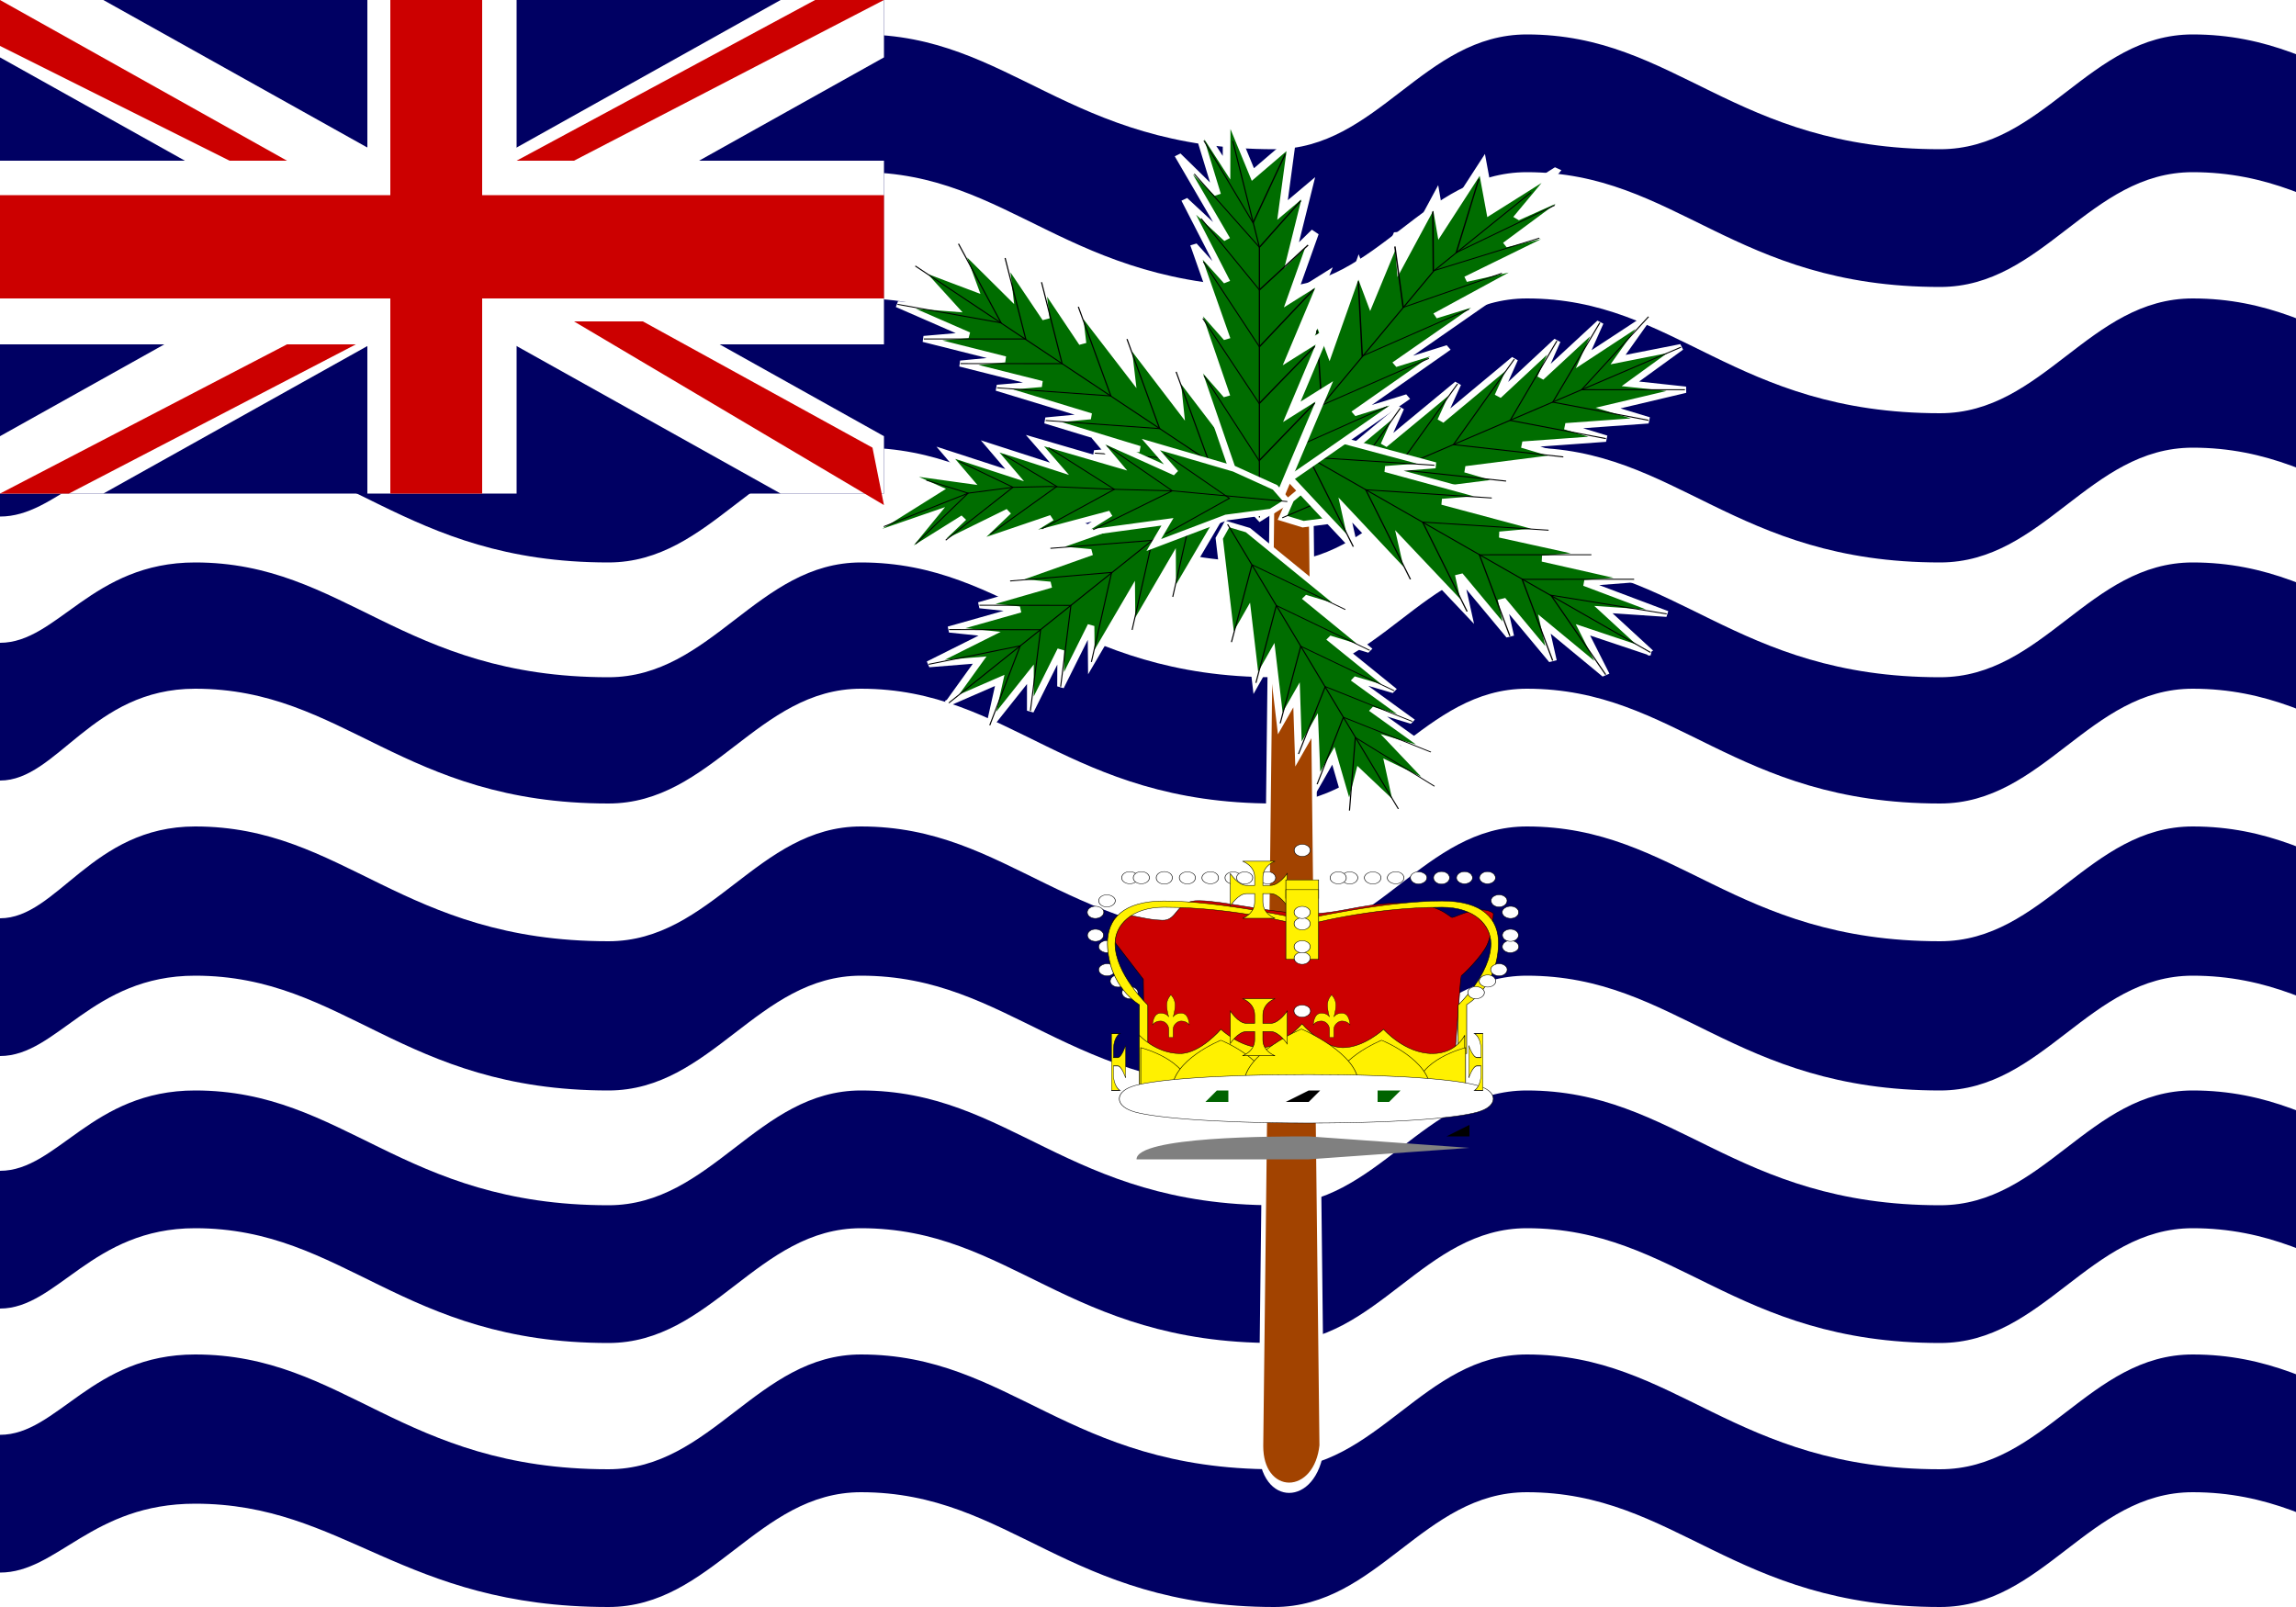 <svg xmlns="http://www.w3.org/2000/svg" width="20" height="14"><path fill="#fff" d="M0 0h20v14H0z"/><path d="M30 12.2c-.3.2-.6.6-1.5.6-1.8 0-2.2-1-3.6-1-.9 0-1.3 1-2.2 1-1.8 0-2.3-1-3.6-1-.9 0-1.3 1-2.2 1-1.8 0-2.3-1-3.6-1-.9 0-1.3 1-2.2 1-1.8 0-2.3-1-3.6-1-.9 0-1.3 1-2.2 1-1.8 0-2.3-1-3.6-1-.9 0-1.2.7-1.7.7v1.2c.5 0 .8-.6 1.7-.6 1.3 0 1.8.9 3.6.9.9 0 1.3-1 2.2-1 1.3 0 1.8 1 3.6 1 .9 0 1.3-1 2.2-1 1.3 0 1.8 1 3.6 1 .9 0 1.3-1 2.2-1 1.3 0 1.8 1 3.6 1 .9 0 1.3-1 2.2-1 1.4 0 1.8 1 3.6 1 .9 0 1.2-.3 1.5-.5zm0-2.3c-.3.1-.6.6-1.5.6-1.8 0-2.2-1-3.6-1-.9 0-1.3 1-2.2 1-1.8 0-2.3-1-3.6-1-.9 0-1.3 1-2.2 1-1.8 0-2.3-1-3.6-1-.9 0-1.3 1-2.2 1-1.8 0-2.3-1-3.6-1-.9 0-1.3 1-2.2 1-1.8 0-2.3-1-3.6-1-.9 0-1.2.7-1.7.7v1.2c.5 0 .8-.7 1.7-.7 1.3 0 1.8 1 3.6 1 .9 0 1.3-1 2.2-1 1.3 0 1.8 1 3.6 1 .9 0 1.3-1 2.2-1 1.3 0 1.8 1 3.6 1 .9 0 1.3-1 2.2-1 1.3 0 1.8 1 3.6 1 .9 0 1.3-1 2.2-1 1.4 0 1.8 1 3.6 1 .9 0 1.2-.3 1.5-.5zm0-2.4c-.3.2-.6.7-1.5.7-1.8 0-2.2-1-3.6-1-.9 0-1.3 1-2.2 1-1.8 0-2.3-1-3.6-1-.9 0-1.3 1-2.2 1-1.8 0-2.3-1-3.6-1-.9 0-1.3 1-2.2 1-1.8 0-2.3-1-3.6-1-.9 0-1.3 1-2.2 1-1.8 0-2.3-1-3.6-1C.8 7.2.5 8 0 8v1.2c.5 0 .8-.7 1.7-.7 1.3 0 1.8 1 3.6 1 .9 0 1.3-1 2.2-1 1.3 0 1.8 1 3.6 1 .9 0 1.3-1 2.2-1 1.3 0 1.8 1 3.6 1 .9 0 1.3-1 2.2-1 1.3 0 1.8 1 3.6 1 .9 0 1.3-1 2.2-1 1.4 0 1.8 1 3.6 1 .9 0 1.2-.3 1.5-.5zm0-2.3c-.3.2-.6.6-1.5.6-1.8 0-2.2-.9-3.6-.9-.9 0-1.3 1-2.2 1-1.8 0-2.3-1-3.6-1-.9 0-1.3 1-2.2 1-1.8 0-2.3-1-3.6-1-.9 0-1.3 1-2.2 1-1.8 0-2.3-1-3.6-1-.9 0-1.3 1-2.2 1-1.8 0-2.3-1-3.6-1-.9 0-1.2.7-1.7.7v1.2C.5 6.8.8 6 1.7 6c1.3 0 1.8 1 3.6 1 .9 0 1.3-1 2.2-1 1.3 0 1.8 1 3.6 1 .9 0 1.3-1 2.2-1 1.3 0 1.8 1 3.6 1 .9 0 1.3-1 2.2-1 1.3 0 1.8 1 3.6 1 .9 0 1.3-1 2.2-1 1.4 0 1.8 1 3.6 1 .9 0 1.2-.3 1.5-.5zM30 3c-.3.2-.6.6-1.5.6-1.8 0-2.2-1-3.6-1-.9 0-1.3 1-2.2 1-1.8 0-2.3-1-3.6-1-.9 0-1.3 1-2.2 1-1.8 0-2.3-1-3.6-1-.9 0-1.3 1-2.2 1-1.8 0-2.3-1-3.6-1-.9 0-1.3 1-2.2 1-1.8 0-2.3-1-3.6-1-.9 0-1.2.8-1.7.8v1.1c.5 0 .8-.6 1.7-.6 1.3 0 1.8 1 3.6 1 .9 0 1.3-1 2.2-1 1.3 0 1.8 1 3.6 1 .9 0 1.3-1 2.2-1 1.3 0 1.8 1 3.6 1 .9 0 1.3-1 2.2-1 1.3 0 1.8 1 3.6 1 .9 0 1.3-1 2.2-1 1.4 0 1.8 1 3.6 1 .9 0 1.2-.3 1.5-.5zm0-2.3c-.3.2-.6.6-1.5.6-1.8 0-2.2-1-3.6-1-.9 0-1.3 1-2.2 1-1.8 0-2.3-1-3.6-1-.9 0-1.3 1-2.2 1-1.8 0-2.3-1-3.6-1-.9 0-1.3 1-2.2 1-1.8 0-2.3-1-3.6-1-.9 0-1.3 1-2.2 1-1.8 0-2.3-1-3.6-1C.8.3.5 1 0 1v1.2c.5 0 .8-.6 1.7-.6 1.3 0 1.8.9 3.6.9.9 0 1.3-1 2.2-1 1.3 0 1.8 1 3.6 1 .9 0 1.3-1 2.2-1 1.3 0 1.8 1 3.6 1 .9 0 1.3-1 2.2-1 1.3 0 1.8 1 3.6 1 .9 0 1.3-1 2.2-1 1.4 0 1.8 1 3.6 1 .9 0 1.2-.3 1.5-.5zm0 0" fill-rule="evenodd" fill="#000063"/><path d="M0 0h7.7v4.3H0zm0 0" fill-rule="evenodd" fill="#000063"/><path d="M0 0v.5l6.8 3.8h.9v-.5L.9 0H0zm7.7 0v.5L.9 4.3H0v-.5L6.8 0h.9zm0 0" fill="#fff"/><path d="M3.2 0v4.3h1.3V0zM0 1.4V3h7.7V1.4H0zm0 0" fill="#fff"/><path d="M0 1.7v.9h7.7v-.9zM3.4 0v4.3h.8V0zM0 4.3L2.5 3h.6L.6 4.3zM0 0l2.5 1.4H2l-2-1zm4.5 1.4L7.1 0h.6L5 1.4zm3.2 3L5 2.8h.6l2 1.1zm0 0" fill="#c00"/><path d="M815.2-301.3l-18 708.8c0 37.3 80 37.3 88.5 0l-17.5-708.8zm0 0" transform="matrix(.006 0 0 .013 6.2 7.3)" fill-rule="evenodd" fill="#a24300" stroke-width="6.9" stroke="#fff"/><path d="M496 549l17.9 71.3 35.5-53.7-18.2 89 35.4-35.4-34.9 88.3 35.4-35.4-35.6 88.8 35.4-35.4L531.4 833l35.7-36-35.5 106.4L567 868l-53.2 159.6-17.6 18-18.1-18-17.5-52.9-35.3-106.6 35.3 35.6L425.4 797l35.3 35.7-35.5-106 35.6 35-35.3-88.5 35.3 35.7-35.9-88.6 35.6 35-17.3-88 35 53.1 18.3-71.3zm0 0" transform="matrix(-.007 .002 -.003 -.005 17.3 8.8)" fill-rule="evenodd" fill="#006d00" stroke-width="8.3" stroke="#fff"/><path d="M496 549v495.9M425.3 868l70.5 106.4L567 868" transform="matrix(-.007 .002 -.003 -.005 17.3 8.8)" fill="none" stroke-width="1.3" stroke="#000"/><path d="M425.4 797L496 903.4 567 797" transform="matrix(-.007 .002 -.003 -.005 17.3 8.8)" fill="none" stroke-width="1.3" stroke="#000"/><path d="M425.2 726.6L496 832.4l71-105.9" transform="matrix(-.007 .002 -.003 -.005 17.3 8.8)" fill="none" stroke-width="1.3" stroke="#000"/><path d="M425.5 673.2l70.2 88.8 71.4-88.9" transform="matrix(-.007 .002 -.003 -.005 17.3 8.8)" fill="none" stroke-width="1.3" stroke="#000"/><path d="M425.2 619.7l70.8 89 70.6-88.5" transform="matrix(-.007 .002 -.003 -.005 17.3 8.8)" fill="none" stroke-width="1.3" stroke="#000"/><path d="M443.2 567.3l53 106.2L549 567.3" transform="matrix(-.007 .002 -.003 -.005 17.3 8.8)" fill="none" stroke-width="1.3" stroke="#000"/><path d="M495.8 549l17.9 71 35.2-53-17.4 88.7 35.2-35.4-35 88.4 35.2-35.5-35.4 88.9 35.2-35.5-35 106 35.2-35.5-35.5 106.4 35.5-35.1-35.5 106.3-17.9 53-17.3 17.6-18.1-17.5-17.9-53.4-35.4-106.3 35.7 35.4-35.4-106.3 35.7 35.4-35.4-106.2 35 35.4-35.2-88.4 35.4 35-35.2-88.4 35 35.4-17-88.4 35.1 53.4 17.6-71zm0 0" transform="matrix(.005 -.005 .006 .004 2.2 2.6)" fill-rule="evenodd" fill="#006d00" stroke-width="8.3" stroke="#fff"/><path d="M495.8 549l.4 496.3m-71-176.8l71.2 105.9 70.5-106" transform="matrix(.005 -.005 .006 .004 2.2 2.6)" fill="none" stroke-width="1.3" stroke="#000"/><path d="M425.1 797.2L496 903.5l70.9-106.4" transform="matrix(.005 -.005 .006 .004 2.2 2.6)" fill="none" stroke-width="1.3" stroke="#000"/><path d="M425.4 726.4l70.8 106.2 70.5-106" transform="matrix(.005 -.005 .006 .004 2.2 2.6)" fill="none" stroke-width="1.3" stroke="#000"/><path d="M425.2 673.4L496 762l70.8-88.9" transform="matrix(.005 -.005 .006 .004 2.2 2.6)" fill="none" stroke-width="1.3" stroke="#000"/><path d="M425.4 620l71 88.8 70.3-88.5" transform="matrix(.005 -.005 .006 .004 2.2 2.6)" fill="none" stroke-width="1.3" stroke="#000"/><path d="M443.3 567l52.8 106.3 53-106" transform="matrix(.005 -.005 .006 .004 2.2 2.6)" fill="none" stroke-width="1.3" stroke="#000"/><path d="M496.1 549.5L514 620l35.3-53.4-17.8 88.7 35.4-35.2-35.4 88.2 35.5-35.2-35.6 88.7 35.6-35.7-35.2 106.5 35-35.5-35.1 106 35.4-35.1-35.7 106.2-17.3 53.1-18.2 18-17.7-17.7-17.7-53.6-35.2-106 35.3 35.5-35-106.4 35.1 35.8-35.5-106.7 35.3 35.4-35.4-88.4 35.4 35.4-35.2-88.8 35.3 35.4L443 567l35.7 53.2zm0 0" transform="matrix(.003 .006 -.007 .003 17 -1.6)" fill-rule="evenodd" fill="#006d00" stroke-width="8.3" stroke="#fff"/><path d="M496.1 549.5l-.3 495.9m-70.6-177.2l71 106.1L567 868.1" transform="matrix(.003 .006 -.007 .003 17 -1.6)" fill="none" stroke-width="1.3" stroke="#000"/><path d="M425.5 797.2l70.7 106.6 70.4-106.6" transform="matrix(.003 .006 -.007 .003 17 -1.6)" fill="none" stroke-width="1.3" stroke="#000"/><path d="M425 726.3l71 106.2 71-106.3" transform="matrix(.003 .006 -.007 .003 17 -1.6)" fill="none" stroke-width="1.3" stroke="#000"/><path d="M425 673.3l71.1 88.6 70.8-88.7" transform="matrix(.003 .006 -.007 .003 17 -1.6)" fill="none" stroke-width="1.3" stroke="#000"/><path d="M425.2 619.9l70.9 89 70.7-88.7" transform="matrix(.003 .006 -.007 .003 17 -1.6)" fill="none" stroke-width="1.3" stroke="#000"/><path d="M443 567l53 106 53-105.9" transform="matrix(.003 .006 -.007 .003 17 -1.6)" fill="none" stroke-width="1.3" stroke="#000"/><path d="M496 549l17.7 71.4L549 567l-17.3 88.5L567 620l-35.5 88.7 35.3-35.4-35.5 88.7 35.4-35.4-35 106L567 797l-35.6 106.4 35.4-35.4-35.7 106.3-17.3 52.9-17.5 17.9-18.1-17.4-17.6-53.4L425 867.9l35.4 36L425.3 797l35.4 35.9L425 726.5l35.7 35-35.6-88.3 35.2 35.4-35-88.7 35.3 35.9-17.6-89 35.3 53.4 18-70.8zm0 0" transform="matrix(-.005 .005 -.007 -.004 20.7 5.4)" fill-rule="evenodd" fill="#006d00" stroke-width="8.3" stroke="#fff"/><path d="M496 549l-.1 496.5m-70.6-177.2l70.8 106.3L567 868.1" transform="matrix(-.005 .005 -.007 -.004 20.7 5.4)" fill="none" stroke-width="1.3" stroke="#000"/><path d="M425.3 797L496 903.3 567 797" transform="matrix(-.005 .005 -.007 -.004 20.7 5.4)" fill="none" stroke-width="1.3" stroke="#000"/><path d="M425 726.5l70.8 106.2 71-106.1" transform="matrix(-.005 .005 -.007 -.004 20.7 5.4)" fill="none" stroke-width="1.3" stroke="#000"/><path d="M425.1 673.2l71 88.6 70.8-88.5" transform="matrix(-.005 .005 -.007 -.004 20.7 5.4)" fill="none" stroke-width="1.3" stroke="#000"/><path d="M425.2 619.9l71 88.6L567 620" transform="matrix(-.005 .005 -.007 -.004 20.7 5.4)" fill="none" stroke-width="1.3" stroke="#000"/><path d="M443 566.7l52.6 106.5L549 566.9" transform="matrix(-.005 .005 -.007 -.004 20.7 5.4)" fill="none" stroke-width="1.3" stroke="#000"/><path d="M496 549l17.6 71.3 35.5-53.3-17.7 88.5 35.5-35.2-35.5 88 35.5-35.1-35.3 88.8 35-35.6-35 106.5 35.3-36-35.4 106.9 35.4-36-35.4 106.9-18 52.8-17.2 18-18-18-17.7-53.3-35.3-105.8 35.3 34.9L424.8 797l35.9 35.3-35.4-105.7 35.4 34.8-35.5-88.5 35.4 35.7-35.5-88.5 35.5 35.6-18-88.9 35.8 53.3 18-70.8zm0 0" transform="matrix(-.005 -.005 .005 -.004 8 10.8)" fill-rule="evenodd" fill="#006d00" stroke-width="8.3" stroke="#fff"/><path d="M496 549l-.2 496m-70.5-176.6l71 106.2 70.6-106.8" transform="matrix(-.005 -.005 .005 -.004 8 10.8)" fill="none" stroke-width="1.3" stroke="#000"/><path d="M424.8 797.1l71 106.2L567 797" transform="matrix(-.005 -.005 .005 -.004 8 10.8)" fill="none" stroke-width="1.3" stroke="#000"/><path d="M425.3 726.7l71 106.2 70.3-106.5" transform="matrix(-.005 -.005 .005 -.004 8 10.8)" fill="none" stroke-width="1.3" stroke="#000"/><path d="M425.2 673l70.7 88.6 71-88.4" transform="matrix(-.005 -.005 .005 -.004 8 10.8)" fill="none" stroke-width="1.3" stroke="#000"/><path d="M425.1 620.2l70.7 88.5 71-88.4" transform="matrix(-.005 -.005 .005 -.004 8 10.8)" fill="none" stroke-width="1.3" stroke="#000"/><path d="M442.7 567L496 673.4l53-106.5" transform="matrix(-.005 -.005 .005 -.004 8 10.8)" fill="none" stroke-width="1.3" stroke="#000"/><path d="M460.7 549.3l28.6 70.5 42.5-53.1-10.7 89 27.9-35.4-17.2 88.3 25-35.5-25.3 88.6 35.2-35.2L531.5 833l35.5-35.8-35.5 106.4 35.4-35.8-35.5 106.4-17.6 53.2-17.9 18.2-17.5-18.1-18-53.2-35.3-106.1 35.4 35.5-35-106.7 35 35.4-35.4-106.1 35.5 35.5-45.7-88.4 45.5 35.2-53-88.5 43.2 35.1-25.6-88.4 35.7 53.1zm0 0" transform="matrix(-.008 -.002 -.005 .006 20 -.9)" fill-rule="evenodd" fill="#006d00" stroke-width="8.3" stroke="#fff"/><path d="M467.2 585l28.7 123.6v337" transform="matrix(-.008 -.002 -.005 .006 20 -.9)" fill="none" stroke-width="1.3" stroke="#000"/><path d="M436.1 885.6l60.2 88.8 60.3-88.8" transform="matrix(-.008 -.002 -.005 .006 20 -.9)" fill="none" stroke-width="1.3" stroke="#000"/><path d="M434.6 815.2l61.4 88.5 60.7-88.7" transform="matrix(-.008 -.002 -.005 .006 20 -.9)" fill="none" stroke-width="1.3" stroke="#000"/><path d="M435.4 744.2l61 88.3L556 744" transform="matrix(-.008 -.002 -.005 .006 20 -.9)" fill="none" stroke-width="1.3" stroke="#000"/><path d="M432.8 691l63.3 70.7 53.2-70.7" transform="matrix(-.008 -.002 -.005 .006 20 -.9)" fill="none" stroke-width="1.3" stroke="#000"/><path d="M425.4 637.5l71 71.2 45-71.2" transform="matrix(-.008 -.002 -.005 .006 20 -.9)" fill="none" stroke-width="1.3" stroke="#000"/><path d="M436.2 593.4l53.2 86.5 35-95.3" transform="matrix(-.008 -.002 -.005 .006 20 -.9)" fill="none" stroke-width="1.3" stroke="#000"/><path d="M460.7 549.3l28.5 71 42.4-53.6-10.1 88.5 28-35-18.1 88.4 25.4-35.6-25.4 88.7 35.3-35.4L531.2 833l36-36.1-35.6 106.6L567 868l-35.5 106-17.7 53.4-17.5 17.6-18.1-17.2-17.8-53.6-35-106.5 35.1 35.9-35-106.6 35.2 35.3L425 726.6l35.7 35.1-45.6-88.5 45.6 35.4-53-88.8 42.6 35.6-25.4-88.2 35.6 52.8zm0 0" transform="matrix(.008 .002 0 .007 7 -3.8)" fill-rule="evenodd" fill="#006d00" stroke-width="8.3" stroke="#fff"/><path d="M467.3 584.8l29 124v336.3" transform="matrix(.008 .002 0 .007 7 -3.8)" fill="none" stroke-width="1.3" stroke="#000"/><path d="M436 885.9l60 88.6 60.5-88.9" transform="matrix(.008 .002 0 .007 7 -3.8)" fill="none" stroke-width="1.3" stroke="#000"/><path d="M434.7 815l61.4 88.3 60.5-88.4" transform="matrix(.008 .002 0 .007 7 -3.8)" fill="none" stroke-width="1.3" stroke="#000"/><path d="M435.3 744.2l61 88.4 59.4-88.7" transform="matrix(.008 .002 0 .007 7 -3.8)" fill="none" stroke-width="1.3" stroke="#000"/><path d="M432.8 691.2l63.5 70.7 53-71" transform="matrix(.008 .002 0 .007 7 -3.8)" fill="none" stroke-width="1.3" stroke="#000"/><path d="M425.4 637.8l70.9 71 45-70.7" transform="matrix(.008 .002 0 .007 7 -3.8)" fill="none" stroke-width="1.3" stroke="#000"/><path d="M435.9 593.4l53.5 87 35.2-96" transform="matrix(.008 .002 0 .007 7 -3.8)" fill="none" stroke-width="1.3" stroke="#000"/><path d="M354.2 531.7l88.8 88.5 17.4-53.3.4 88.5 35.2-35-17.8 88.2L514 673l-17.7 88.8 35-35.5-17.6 106.3 35.8-35.1-35.3 106 35-35.5-17.6 106.3-18 53.3-17.5 17.8-17.7-17.7-17.4-53.2-53.7-82.6 35.7 11.9-35.4-106.5 35.5 35.4-53-106.1 35 35.5-53-88.7 53.2 35-71.1-88.2 53.1 35L337 585l70.8 35.4zm0 0" transform="matrix(.001 -.006 .007 .001 3.4 6.3)" fill-rule="evenodd" fill="#006d00" stroke-width="8.3" stroke="#fff"/><path d="M378.7 559.9l64.5 95.8 17.4 53.2 8.7 45.3 9 78.4 9.6 70.8 8.1 142" transform="matrix(.001 -.006 .007 .001 3.4 6.3)" fill="none" stroke-width="1.3" stroke="#000"/><path d="M425.1 903.6l63.8 70.7 50.6-88.6" transform="matrix(.001 -.006 .007 .001 3.4 6.3)" fill="none" stroke-width="1.3" stroke="#000"/><path d="M416.7 815.1l71.2 88.3 50.6-88.6" transform="matrix(.001 -.006 .007 .001 3.4 6.3)" fill="none" stroke-width="1.3" stroke="#000"/><path d="M407.5 752.5l70.8 80.2 45.8-88.5M372 638l88.7 71 25.8-70.8" transform="matrix(.001 -.006 .007 .001 3.4 6.3)" fill="none" stroke-width="1.3" stroke="#000"/><path d="M360.7 602.3l82.5 53.4 10-53.4m-63.4 88.8l80.9 71 34.2-71.4" transform="matrix(.001 -.006 .007 .001 3.4 6.3)" fill="none" stroke-width="1.3" stroke="#000"/><path d="M541.8 1173.3l-2-229.6L478.3 837c-14.6-52.2-7.8-77.2 17.6-79.5 24.4-1.1 48.8 13.6 85 14.8 35 2.2 28.2-59.1 81-56.8 52.6 1.1 144.4 31.8 222.5 37.5 78 4.5 119-27.3 208.9-30.7 89.8-3.4 113.2 42 119 42 5 0 30.3-18.2 55.7-21.6 25.4-3.4 34.2 10.3 34.2 10.3s-2 56.8-13.7 90.9-54.6 89.7-56.6 89.7c-1 0-14.6 250-14.6 252.3 0 1.1-675.5-6.9-675.5-12.5zm0 0" transform="matrix(.004 0 0 .003 7.8 5.7)" fill-rule="evenodd" fill="#c00" stroke-width="1.3" stroke="#000"/><path d="M531 584.1s-67.3-51.1-69.3-176c-1-72.8 34.2-125 123-125 124 0 300.7 53.3 300.7 53.3v18.2s-141.6-53.4-300.7-53.4c-71.2 0-106.4 52.3-106.4 105.7 0 88.6 71.3 178.4 71.3 178.4v140.9H531zm0 0" transform="matrix(-.004 0 0 .003 14.9 7)" fill-rule="evenodd" fill="#fff100" stroke-width="1.3" stroke="#000"/><path d="M478.8 549.4c0 9-8.8 17-18.5 17-9.8 0-17.6-8-17.6-17 0-10.3 7.8-18.2 17.6-18.2 9.7 0 18.5 8 18.5 18.2zm0 0" transform="matrix(-.004 0 0 .003 14.8 6.9)" fill-rule="evenodd" fill="#fff" stroke-width="1.3" stroke="#000"/><path d="M478.8 549c0 10.2-8.8 18.2-18.5 18.2-9.8 0-17.6-8-17.6-18.2 0-9 7.8-17 17.6-17 9.7 0 18.5 8 18.5 17zm0 0" transform="matrix(-.004 0 0 .003 14.9 6.8)" fill-rule="evenodd" fill="#fff" stroke-width="1.3" stroke="#000"/><path d="M478.6 549.5c0 9-7.8 17-17.6 17s-18.6-8-18.6-17c0-10.2 8.8-18.2 18.6-18.2s17.6 8 17.6 18.2zm0 0" transform="matrix(-.004 0 0 .003 15 6.6)" fill-rule="evenodd" fill="#fff" stroke-width="1.3" stroke="#000"/><path d="M478.3 549c0 10.1-7.8 18-17.6 18a17.5 17.5 0 110-35.2c9.8 0 17.6 8 17.6 17.1zm0 0" transform="matrix(-.004 0 0 .003 15 6.5)" fill-rule="evenodd" fill="#fff" stroke-width="1.3" stroke="#000"/><path d="M478.8 549c0 10.1-8.8 18-18.5 18a17.5 17.5 0 110-35.2c9.7 0 18.5 8 18.5 17.1zm0 0" transform="matrix(-.004 0 0 .003 15 6.3)" fill-rule="evenodd" fill="#fff" stroke-width="1.3" stroke="#000"/><path d="M478.6 548.8c0 10.2-7.8 18.2-17.6 18.2s-18.6-8-18.6-18.2c0-9 8.8-17 18.6-17s17.6 7.9 17.6 17zm0 0" transform="matrix(-.004 0 0 .003 14.7 7)" fill-rule="evenodd" fill="#fff" stroke-width="1.3" stroke="#000"/><path d="M478 548.8c0 10.2-7.7 18.2-17.5 18.2s-17.6-8-17.6-18.2c0-9 7.8-17 17.6-17s17.6 7.9 17.6 17zm0 0" transform="matrix(-.004 0 0 .003 14.9 6.2)" fill-rule="evenodd" fill="#fff" stroke-width="1.3" stroke="#000"/><path d="M478.3 549.4c0 9-7.8 17-17.6 17-9.7 0-17.5-8-17.5-17 0-10.3 7.8-18.2 17.5-18.2 9.8 0 17.6 8 17.6 18.2zm0 0" transform="matrix(-.004 0 0 .003 14.8 6)" fill-rule="evenodd" fill="#fff" stroke-width="1.3" stroke="#000"/><path d="M478.3 549.4c0 9-7.8 17-17.6 17-9.7 0-17.5-8-17.5-17 0-10.3 7.8-18.2 17.5-18.2 9.8 0 17.6 8 17.6 18.2zm0 0" transform="matrix(-.004 0 0 .003 14.6 6)" fill-rule="evenodd" fill="#fff" stroke-width="1.3" stroke="#000"/><path d="M478.3 549.1c0 10.3-7.8 18.2-17.6 18.2-9.7 0-17.5-8-17.5-18.2S451 531 460.7 531c9.8 0 17.6 8 17.6 18.1zm0 0" transform="matrix(-.004 0 0 .003 14.4 6)" fill-rule="evenodd" fill="#fff" stroke-width="1.3" stroke="#000"/><path d="M478.6 548.7c0 10.2-7.8 18.2-17.6 18.2s-18.6-8-18.6-18.2c0-9.1 8.8-17 18.6-17s17.6 7.9 17.6 17zm0 0" transform="matrix(-.004 0 0 .003 14.2 6)" fill-rule="evenodd" fill="#fff" stroke-width="1.3" stroke="#000"/><path d="M478.8 549.5c0 9-8.8 17-18.5 17-9.8 0-17.6-8-17.6-17 0-10.2 7.8-18.2 17.6-18.2 9.7 0 18.5 8 18.5 18.2zm0 0" transform="matrix(-.004 0 0 .003 14 6)" fill-rule="evenodd" fill="#fff" stroke-width="1.3" stroke="#000"/><path d="M478.8 548.8c0 10.2-8.8 18.2-18.5 18.2-9.8 0-17.6-8-17.6-18.2 0-9 7.8-17 17.6-17 9.7 0 18.5 7.9 18.5 17zm0 0" transform="matrix(-.004 0 0 .003 13.8 6)" fill-rule="evenodd" fill="#fff" stroke-width="1.3" stroke="#000"/><path d="M478.3 548.8c0 10.2-7.8 18.2-17.6 18.2-9.7 0-17.5-8-17.5-18.2 0-9 7.8-17 17.5-17 9.8 0 17.6 7.9 17.6 17zm0 0" transform="matrix(-.004 0 0 .003 13.6 6)" fill-rule="evenodd" fill="#fff" stroke-width="1.3" stroke="#000"/><path d="M478.3 549.7c0 9-7.8 17-17.6 17-9.7 0-17.5-8-17.5-17 0-10.2 7.8-18.2 17.5-18.2 9.8 0 17.6 8 17.6 18.2zm0 0" transform="matrix(-.004 0 0 .003 13.5 6)" fill-rule="evenodd" fill="#fff" stroke-width="1.3" stroke="#000"/><path d="M478.8 549.4c0 9-8.8 17-18.5 17-9.8 0-17.6-8-17.6-17 0-10.3 7.8-18.2 17.6-18.2 9.7 0 18.5 8 18.5 18.2zm0 0" transform="matrix(.004 0 0 .003 7.9 6.9)" fill-rule="evenodd" fill="#fff" stroke-width="1.3" stroke="#000"/><path d="M478.6 549c0 10.2-7.8 18.2-17.6 18.2s-18.6-8-18.6-18.2c0-9 8.8-17 18.6-17s17.6 8 17.6 17zm0 0" transform="matrix(.004 0 0 .003 7.8 6.8)" fill-rule="evenodd" fill="#fff" stroke-width="1.3" stroke="#000"/><path d="M478.6 549.5c0 9-7.8 17-17.6 17s-18.6-8-18.6-17c0-10.2 8.8-18.2 18.6-18.2s17.6 8 17.6 18.2zm0 0" transform="matrix(.004 0 0 .003 7.8 6.6)" fill-rule="evenodd" fill="#fff" stroke-width="1.3" stroke="#000"/><path d="M478.3 549c0 10.1-7.8 18-17.6 18a17.5 17.5 0 110-35.2c9.8 0 17.6 8 17.6 17.1zm0 0" transform="matrix(.004 0 0 .003 7.7 6.5)" fill-rule="evenodd" fill="#fff" stroke-width="1.3" stroke="#000"/><path d="M478.8 549c0 10.1-8.8 18-18.5 18a17.5 17.5 0 110-35.2c9.7 0 18.5 8 18.5 17.1zm0 0" transform="matrix(.004 0 0 .003 7.7 6.3)" fill-rule="evenodd" fill="#fff" stroke-width="1.3" stroke="#000"/><path d="M478.8 548.8c0 10.2-8.8 18.2-18.5 18.2-9.8 0-17.6-8-17.6-18.2 0-9 7.8-17 17.6-17 9.7 0 18.5 7.9 18.5 17zm0 0" transform="matrix(.004 0 0 .003 7.8 6.2)" fill-rule="evenodd" fill="#fff" stroke-width="1.3" stroke="#000"/><path d="M478.8 549.4c0 9-8.8 17-18.5 17-9.8 0-17.6-8-17.6-17 0-10.3 7.8-18.2 17.6-18.2 9.7 0 18.5 8 18.5 18.2zm0 0" transform="matrix(.004 0 0 .003 8 6)" fill-rule="evenodd" fill="#fff" stroke-width="1.3" stroke="#000"/><path d="M478 549.4c0 9-7.7 17-17.5 17s-17.6-8-17.6-17c0-10.3 7.8-18.2 17.6-18.2s17.6 8 17.6 18.2zm0 0" transform="matrix(.004 0 0 .003 8.1 6)" fill-rule="evenodd" fill="#fff" stroke-width="1.3" stroke="#000"/><path d="M478 549.1c0 10.3-7.7 18.2-17.5 18.2s-17.6-8-17.6-18.2 7.8-18.1 17.6-18.1 17.6 8 17.6 18.1zm0 0" transform="matrix(.004 0 0 .003 8.3 6)" fill-rule="evenodd" fill="#fff" stroke-width="1.3" stroke="#000"/><path d="M478.3 548.7c0 10.2-7.8 18.2-17.6 18.2-9.7 0-17.5-8-17.5-18.2 0-9.1 7.8-17 17.5-17 9.8 0 17.6 7.9 17.6 17zm0 0" transform="matrix(.004 0 0 .003 8.5 6)" fill-rule="evenodd" fill="#fff" stroke-width="1.3" stroke="#000"/><path d="M478.6 549.5c0 9-7.8 17-17.6 17s-18.6-8-18.6-17c0-10.2 8.8-18.2 18.6-18.2s17.6 8 17.6 18.2zm0 0" transform="matrix(.004 0 0 .003 8.7 6)" fill-rule="evenodd" fill="#fff" stroke-width="1.3" stroke="#000"/><path d="M478.8 548.8c0 10.2-8.8 18.2-18.5 18.2-9.8 0-17.6-8-17.6-18.2 0-9 7.8-17 17.6-17 9.7 0 18.5 7.9 18.5 17zm0 0" transform="matrix(.004 0 0 .003 8.9 6)" fill-rule="evenodd" fill="#fff" stroke-width="1.3" stroke="#000"/><path d="M478 548.8c0 10.2-7.7 18.2-17.5 18.2s-17.6-8-17.6-18.2c0-9 7.8-17 17.6-17s17.6 7.9 17.6 17zm0 0" transform="matrix(.004 0 0 .003 9 6)" fill-rule="evenodd" fill="#fff" stroke-width="1.3" stroke="#000"/><path d="M478 549.7c0 9-7.7 17-17.5 17s-17.6-8-17.6-17c0-10.2 7.8-18.2 17.6-18.2s17.6 8 17.6 18.2zm0 0" transform="matrix(.004 0 0 .003 9.2 6)" fill-rule="evenodd" fill="#fff" stroke-width="1.3" stroke="#000"/><path d="M478.3 548.8c0 10.2-7.8 18.2-17.6 18.2-9.7 0-17.5-8-17.5-18.2 0-9 7.8-17 17.5-17 9.8 0 17.6 7.9 17.6 17zm0 0" transform="matrix(.004 0 0 .003 8 7)" fill-rule="evenodd" fill="#fff" stroke-width="1.3" stroke="#000"/><path d="M531 584.1s-67.3-51.1-69.3-176c-1-72.8 34.2-125 123-125 124 0 300.7 53.3 300.7 53.3v18.2s-141.6-53.4-300.7-53.4c-71.2 0-106.4 52.3-106.4 105.7 0 88.6 71.3 178.4 71.3 178.4v140.9H531zm0 0" transform="matrix(.004 0 0 .003 7.8 7)" fill-rule="evenodd" fill="#fff100" stroke-width="1.3" stroke="#000"/><path d="M1240.2 530.9s14.7-35.8 70.3-35.8c38 0 70.3 35.8 70.3 71.6v71.5h38v-71.5c0-35.8 35.2-71.6 70.3-71.6 52.7 0 70.3 35.8 70.3 35.8s0-104.4-70.3-104.4c-52.7 0-70.3 32.8-70.3 32.8s17.6-50.7 17.6-104.4-38-89.5-38-89.5c0 6-35.2 35.8-35.2 89.5s17.6 104.4 17.6 104.4-17.6-32.8-70.3-32.8c-70.3 0-70.3 104.4-70.3 104.4zm0 0" transform="matrix(.001 0 0 .001 8.8 8.4)" fill-rule="evenodd" fill="#fff100" stroke-width="3" stroke="#000"/><path d="M1240.2 530.9s14.7-35.8 70.3-35.8c38 0 70.3 35.8 70.3 71.6v71.5h38v-71.5c0-35.8 35.2-71.6 70.3-71.6 52.7 0 70.3 35.8 70.3 35.8s0-104.4-70.3-104.4c-52.7 0-70.3 32.8-70.3 32.8s17.6-50.7 17.6-104.4-38-89.5-38-89.5c0 6-35.2 35.8-35.2 89.5s17.6 104.4 17.6 104.4-17.6-32.8-70.3-32.8c-70.3 0-70.3 104.4-70.3 104.4zm0 0" transform="matrix(.001 0 0 .001 10.2 8.4)" fill-rule="evenodd" fill="#fff100" stroke-width="3" stroke="#000"/><path d="M531 833V672.8s36.1 53.4 88.9 53.4c43.9 0 88.8-70.5 88.8-70.5s42 53.4 88.8 53.4c42 0 87.9-69.3 87.9-69.3s43.9 69.3 88.8 69.3c45.9 0 88.8-53.4 88.8-53.4s46 70.5 106.4 70.5c52.7 0 70.3-53.4 70.3-53.4V833zm0 0" transform="matrix(.004 0 0 .003 7.8 7)" fill-rule="evenodd" fill="#fff100" stroke-width="1.3" stroke="#000"/><path d="M709.2 833V709S814.6 744.3 814.6 833zm0 0" transform="matrix(.004 0 0 .003 7.1 7)" fill-rule="evenodd" fill="#fff100" stroke-width="1.3" stroke="#000"/><path d="M708.4 833V709S814.8 744.3 814.8 833zm0 0" transform="matrix(-.004 0 0 .003 15.6 7)" fill-rule="evenodd" fill="#fff100" stroke-width="1.3" stroke="#000"/><path d="M602.3 833c0-88.7 106.4-145.5 106.4-145.5S815 744.3 815 833zm0 0" transform="matrix(.004 0 0 .003 7.8 7)" fill-rule="evenodd" fill="#fff100" stroke-width="1.3" stroke="#000"/><path d="M602.3 833c0-88.7 106.4-145.5 106.4-145.5S815 744.3 815 833zm0 0" transform="matrix(.004 0 0 .003 9.2 7)" fill-rule="evenodd" fill="#fff100" stroke-width="1.3" stroke="#000"/><path d="M584.2 847.3c0-88.6 125-159 125-159s124 70.4 124 159zm0 0" transform="matrix(.004 0 0 .003 8.5 6.9)" fill-rule="evenodd" fill="#fff100" stroke-width="1.3" stroke="#000"/><path d="M1275.3 655.6c-35.5-18.2-165.8-35.2-376.1-35.2s-349.5 17-385 35.2c-35.6 17-35.6 53.4 0 70.4 35.5 18.2 174.7 35.3 385 35.3s340.6-17 376.1-35.3c35.6-17 35.6-53.4 0-70.4zm0 0" transform="matrix(.004 0 0 .003 7.8 7.5)" fill-rule="evenodd" fill="#fff" stroke-width="1.3" stroke="#000"/><path d="M12.8 10l-1.4.1H9.9c0-.2 1.2-.2 1.5-.2l1.4.1zm0 0" fill-rule="evenodd" fill="gray"/><path d="M10 9.6zm2.8 0h-.1zm0 0" fill-rule="evenodd" fill="#c00"/><path d="M11.5 9.5l-.1.1h-.2l.2-.1zm0 0" fill-rule="evenodd"/><path d="M12.2 9.5l-.1.1H12v-.1h.2zm-1.5 0v.1h-.2l.1-.1h.1zm0 0" fill-rule="evenodd" fill="#006300"/><path d="M1258.6 495s34.2-51.6 70-51.6h36v35.8c0 51.7-53 69.6-53 69.6h141.7s-53-18-53-69.6v-35.8h34.2c36 0 71.8 53.7 71.8 53.7V353.9s-35.9 53.7-71.8 53.7h-34.1v-35.8c0-53.7 53-71.6 53-71.6h-141.8s53 18 53 71.6v35.8h-36c-35.8 0-70-53.7-70-53.7v143.2zm0 0" transform="matrix(.002 0 0 .002 8.2 8.1)" fill-rule="evenodd" fill="#fff100" stroke-width="2.2" stroke="#000"/><path d="M1381.8 549.7h71.8s-54.7-18.2-54.7-70.5V443h37.6c34.2 0 68.3 52.2 68.3 52.2V354.2s-34.1 52.3-68.3 52.3h-37.6v-34c0-54.6 54.7-70.5 54.7-70.5h-71.8zm0 0" transform="matrix(.001 0 0 .002 8.3 8.4)" fill-rule="evenodd" fill="#fff100" stroke-width="3.3" stroke="#000"/><path d="M1382.7 549.7h71.7s-54.6-18.2-54.6-70.5V443h34.1c37.6 0 71.8 52.2 71.8 52.2V354.2s-34.2 52.3-71.8 52.3h-34.1v-34c0-54.6 54.6-70.5 54.6-70.5h-71.7zm0 0" transform="matrix(-.001 0 0 .002 14.3 8.4)" fill-rule="evenodd" fill="#fff100" stroke-width="3.3" stroke="#000"/><path d="M904 602.3c0 10.2-8.9 18.2-18.6 18.2-9.8 0-17.6-8-17.6-18.2s7.8-17 17.6-17c9.7 0 18.5 6.8 18.5 17zm0 0" transform="matrix(.004 0 0 .003 7.8 7)" fill-rule="evenodd" fill="#fff" stroke-width="1.3" stroke="#000"/><path d="M1258.6 496.3s34.2-53.7 70-53.7h36v35.8c0 53.7-53 71.6-53 71.6h141.7s-53-18-53-71.6v-35.8h34.2c36 0 71.8 53.7 71.8 53.7V355s-35.9 51.7-71.8 51.7h-34.1V371c0-51.7 53-69.6 53-69.6h-141.8s53 18 53 69.6v35.8h-36c-35.8 0-70-51.7-70-51.7zm0 0" transform="matrix(.002 0 0 .002 8.2 6.9)" fill-rule="evenodd" fill="#fff100" stroke-width="2.2" stroke="#000"/><path d="M903.4 602c0 10.3-7.8 18.3-17.5 18.3-9.8 0-17.6-8-17.6-18.2 0-9.1 7.8-17 17.6-17 9.7 0 17.5 7.9 17.5 17zm0 0" transform="matrix(.004 0 0 .003 7.8 5.6)" fill-rule="evenodd" fill="#fff" stroke-width="1.3" stroke="#000"/><path d="M850.2 655.1h71.3v53.4h-71.3zm0 0" transform="matrix(.004 0 0 .003 7.8 5.7)" fill-rule="evenodd" fill="#fff100" stroke-width="1.3" stroke="#000"/><path d="M850.2 683.6h71.3v202.2h-71.3zm0 0" transform="matrix(.004 0 0 .003 7.8 5.7)" fill-rule="evenodd" fill="#fff100" stroke-width="1.3" stroke="#000"/><path d="M478.3 548.8c0 10.2-7.8 18.2-17.6 18.2-9.7 0-17.5-8-17.5-18.2 0-9 7.8-17 17.5-17 9.8 0 17.6 7.9 17.6 17zm0 0" transform="matrix(.004 0 0 .003 9.5 6.7)" fill-rule="evenodd" fill="#fff" stroke-width="1.3" stroke="#000"/><path d="M478.3 548.7c0 10.2-7.8 18.2-17.6 18.2-9.7 0-17.5-8-17.5-18.2 0-9.1 7.8-17 17.5-17 9.8 0 17.6 7.9 17.6 17zm0 0" transform="matrix(.004 0 0 .003 9.5 6.6)" fill-rule="evenodd" fill="#fff" stroke-width="1.3" stroke="#000"/><path d="M478.3 548.8c0 10.2-7.8 18.2-17.6 18.2-9.7 0-17.5-8-17.5-18.2 0-9 7.8-17 17.5-17 9.8 0 17.6 7.9 17.6 17zm0 0" transform="matrix(.004 0 0 .003 9.5 6.4)" fill-rule="evenodd" fill="#fff" stroke-width="1.3" stroke="#000"/><path d="M478.3 549c0 10.2-7.8 18.2-17.6 18.2-9.7 0-17.5-8-17.5-18.2 0-9 7.8-17 17.5-17 9.8 0 17.6 8 17.6 17zm0 0" transform="matrix(.004 0 0 .003 9.5 6.3)" fill-rule="evenodd" fill="#fff" stroke-width="1.3" stroke="#000"/><path d="M11.5 9.8H11.2 11.5zm1.3 0l-.2.1h.2zm-.5 0H12 12 12.3zm-2.4 0l.1.1H10zm.5 0H10.6h-.2zm0 0" fill-rule="evenodd"/></svg>